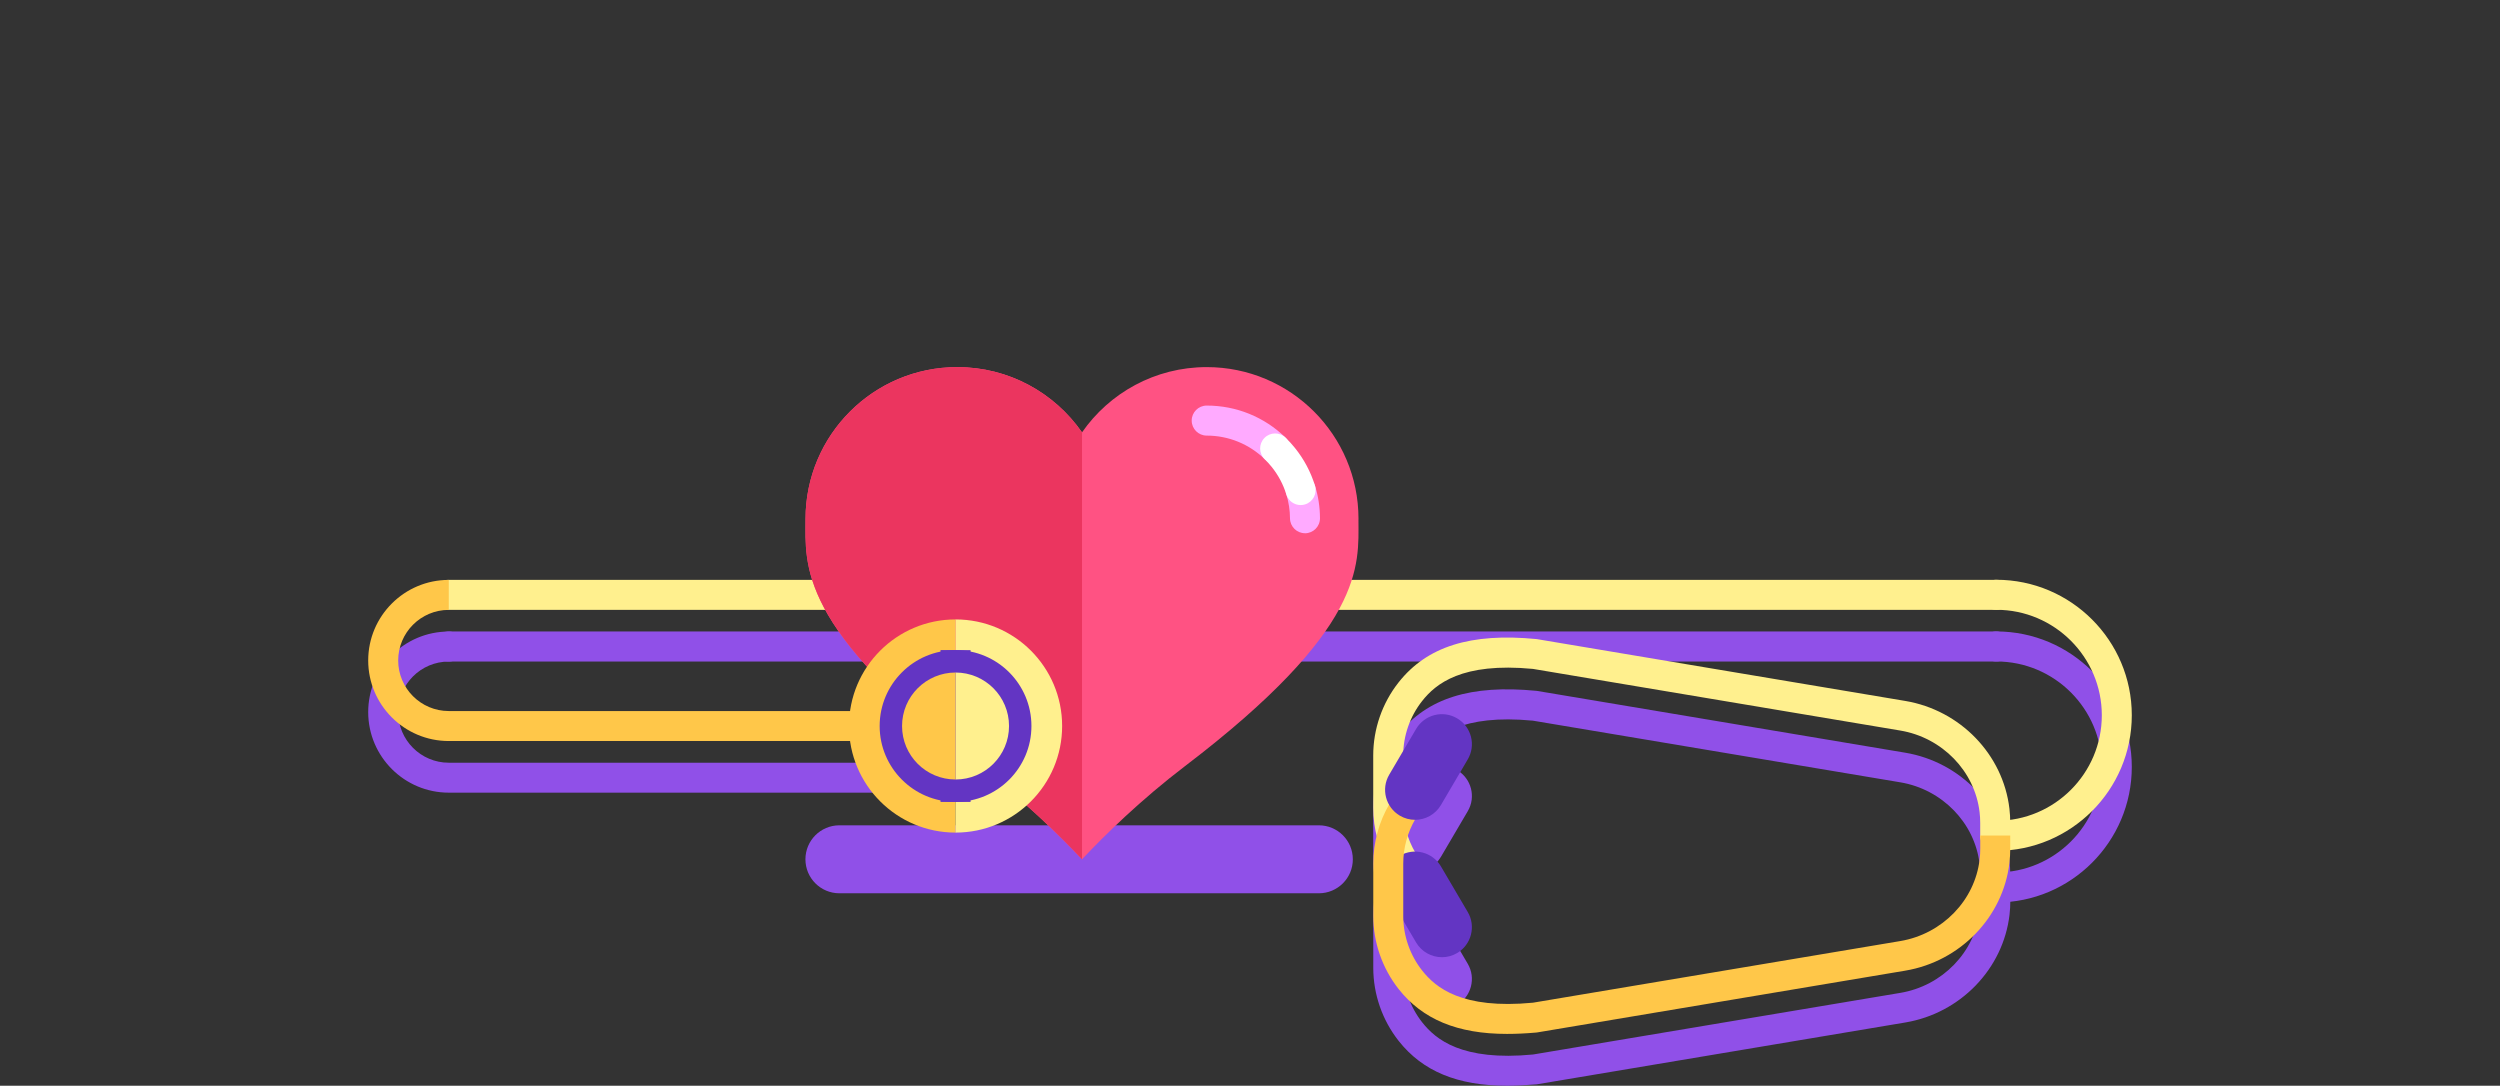 <?xml version="1.0" encoding="utf-8"?>
<!-- Generator: Adobe Illustrator 18.0.0, SVG Export Plug-In . SVG Version: 6.00 Build 0)  -->
<!DOCTYPE svg PUBLIC "-//W3C//DTD SVG 1.1//EN" "http://www.w3.org/Graphics/SVG/1.1/DTD/svg11.dtd">
<svg version="1.1" id="图层_1" xmlns="http://www.w3.org/2000/svg" xmlns:xlink="http://www.w3.org/1999/xlink" x="0px" y="0px"
	 viewBox="0 0 524.44 227.76" enable-background="new 0 0 524.44 227.76" xml:space="preserve">
<rect x="0" y="0" width="524.44" height="227.76" fill="#333333" stroke="none"/>
<g>
	<g id="XMLID_556_">
		<g id="XMLID_558_">
			<g id="XMLID_588_">
				<g id="XMLID_590_">
					<g>
						<path fill="#9050E8" d="M302.48,208.52c-1.08,0-2.13-0.56-2.71-1.55l-8.29-14.09c-2.23-3.8-3.41-8.13-3.41-12.54v-11.01
							c0-5.54,1.89-10.98,5.32-15.32c5.96-7.55,15.14-10.43,28.9-9.09c0.07,0.01,0.14,0.02,0.22,0.03l77.17,12.95
							c11.54,1.94,20.52,11.23,21.85,22.6c0.12,0.99,0.17,1.98,0.17,2.97v2.77c0,1.74-1.41,3.15-3.15,3.15
							c-1.74,0-3.15-1.41-3.15-3.15v-2.77c0-0.74-0.04-1.49-0.13-2.24c-1.01-8.61-7.85-15.65-16.64-17.12l-77.06-12.93
							c-14.93-1.43-20.42,3.16-23.24,6.74c-2.56,3.24-3.97,7.3-3.97,11.43v11.01c0,3.28,0.88,6.52,2.54,9.35l8.29,14.09
							c0.88,1.5,0.38,3.43-1.12,4.31C303.58,208.38,303.03,208.52,302.48,208.52z"/>
					</g>
				</g>
				<g id="XMLID_589_">
					<g>
						<path fill="#9050E8" d="M302.49,211.66c-2.16,0-4.26-1.11-5.43-3.1l-5.63-9.58c-1.76-3-0.76-6.85,2.23-8.61
							c3-1.76,6.85-0.76,8.61,2.23l5.63,9.58c1.76,3,0.76,6.85-2.23,8.61C304.67,211.38,303.57,211.66,302.49,211.66z"/>
					</g>
				</g>
			</g>
			<g id="XMLID_585_">
				<g id="XMLID_587_">
					<g>
						<path fill="#9050E8" d="M316.14,227.76c-10.41,0-17.72-3.05-22.74-9.41c-3.43-4.35-5.32-9.79-5.32-15.32v-11.01
							c0-4.4,1.18-8.74,3.41-12.53l8.29-14.09c0.88-1.5,2.81-2,4.31-1.12c1.5,0.88,2,2.81,1.12,4.31l-8.29,14.09
							c-1.66,2.83-2.54,6.06-2.54,9.35v11.01c0,4.13,1.41,8.19,3.97,11.43c2.83,3.58,8.31,8.17,23.24,6.74l77.06-12.93
							c8.79-1.48,15.64-8.52,16.64-17.12c0.09-0.75,0.13-1.5,0.13-2.24v-2.77c0-1.74,1.41-3.15,3.15-3.15
							c1.74,0,3.15,1.41,3.15,3.15v2.77c0,0.98-0.06,1.98-0.17,2.97c-1.33,11.37-10.31,20.66-21.85,22.6l-77.17,12.95
							c-0.07,0.01-0.14,0.02-0.22,0.03C320.13,227.65,318.08,227.76,316.14,227.76z"/>
					</g>
				</g>
				<g id="XMLID_586_">
					<g>
						<path fill="#9050E8" d="M296.84,182.85c-1.08,0-2.18-0.28-3.18-0.87c-2.99-1.76-4-5.62-2.23-8.61l5.63-9.58
							c1.76-3,5.62-4,8.61-2.23c2.99,1.76,4,5.62,2.23,8.61l-5.63,9.58C301.1,181.74,299,182.85,296.84,182.85z"/>
					</g>
				</g>
			</g>
			<g id="XMLID_584_">
				<g>
					<path fill="#9050E8" d="M418.78,138.77H94.14c-1.74,0-3.15-1.41-3.15-3.15s1.41-3.15,3.15-3.15h324.64
						c1.74,0,3.15,1.41,3.15,3.15S420.52,138.77,418.78,138.77z"/>
				</g>
			</g>
			<g id="XMLID_583_">
				<g>
					<path fill="#9050E8" d="M418.78,189.32c-1.74,0-3.15-1.41-3.15-3.15s1.41-3.15,3.15-3.15c12.2,0,22.13-9.93,22.13-22.13
						s-9.93-22.13-22.13-22.13c-1.74,0-3.15-1.41-3.15-3.15s1.41-3.15,3.15-3.15c15.67,0,28.42,12.75,28.42,28.42
						S434.45,189.32,418.78,189.32z"/>
				</g>
			</g>
			<g id="XMLID_582_">
				<g>
					<path fill="#9050E8" d="M200.45,166.28H94.14c-9.32,0-16.9-7.58-16.9-16.9s7.58-16.9,16.9-16.9c1.74,0,3.15,1.41,3.15,3.15
						s-1.41,3.15-3.15,3.15c-5.85,0-10.61,4.76-10.61,10.61c0,5.85,4.76,10.61,10.61,10.61h106.31c1.74,0,3.15,1.41,3.15,3.15
						S202.19,166.28,200.45,166.28z"/>
				</g>
			</g>
			<g id="XMLID_581_">
				<g>
					<path fill="#FFF08E" d="M418.78,127.94H94.14c-1.74,0-3.15-1.41-3.15-3.15s1.41-3.15,3.15-3.15h324.64
						c1.74,0,3.15,1.41,3.15,3.15S420.52,127.94,418.78,127.94z"/>
				</g>
			</g>
			<g id="XMLID_580_">
				<g>
					<path fill="#9050E8" d="M276.66,187.39H176.09c-3.94,0-7.13-3.19-7.13-7.13l0,0c0-3.94,3.19-7.13,7.13-7.13h100.57
						c3.94,0,7.13,3.19,7.13,7.13l0,0C283.8,184.2,280.6,187.39,276.66,187.39z"/>
				</g>
			</g>
			<g id="XMLID_577_">
				<g>
					<path fill="#FF5283" d="M284.97,109.1c0-0.08,0.01-0.16,0.01-0.25c0-17.59-14.26-31.84-31.84-31.84
						c-10.84,0-20.41,5.42-26.16,13.69c-5.75-8.27-15.32-13.69-26.16-13.69c-17.59,0-31.84,14.26-31.84,31.84
						c0,9.57-1.82,22.75,36.39,51.86c9.28,7.07,16.82,14.47,21.61,19.55c4.78-5.08,12.32-12.47,21.61-19.55
						C286.46,131.85,285,118.65,284.97,109.1z"/>
				</g>
			</g>
			<g id="XMLID_570_">
				<g>
					<path fill="#EB355F" d="M226.98,90.7c-5.75-8.27-15.32-13.69-26.16-13.69c-17.59,0-31.84,14.26-31.84,31.84
						c0,9.57-1.82,22.75,36.39,51.86c9.28,7.07,16.82,14.47,21.61,19.55 M284.97,109.1"/>
				</g>
			</g>
			<g id="XMLID_569_">
				<g>
					<path fill="#FFF08E" d="M418.78,178.48c-1.74,0-3.15-1.41-3.15-3.15s1.41-3.15,3.15-3.15c12.2,0,22.13-9.93,22.13-22.13
						c0-12.2-9.93-22.13-22.13-22.13c-1.74,0-3.15-1.41-3.15-3.15s1.41-3.15,3.15-3.15c15.67,0,28.42,12.75,28.42,28.42
						S434.45,178.48,418.78,178.48z"/>
				</g>
			</g>
			<g id="XMLID_566_">
				<g>
					<path fill="#FFC749" d="M200.45,155.45H94.14c-9.32,0-16.9-7.58-16.9-16.9c0-9.32,7.58-16.9,16.9-16.9v6.29
						c-5.85,0-10.61,4.76-10.61,10.61c0,5.85,4.76,10.61,10.61,10.61h106.31V155.45z"/>
				</g>
			</g>
			<g id="XMLID_563_">
				<g id="XMLID_565_">
					<g>
						<path fill="#FFF08E" d="M302.48,197.65c-1.08,0-2.13-0.56-2.71-1.55l-8.29-14.09c-2.23-3.8-3.41-8.13-3.41-12.53v-11.01
							c0-5.54,1.89-10.98,5.32-15.32c5.96-7.55,15.14-10.43,28.9-9.09c0.07,0.01,0.14,0.02,0.22,0.03l77.17,12.95
							c11.54,1.94,20.52,11.23,21.85,22.6c0.12,0.99,0.17,1.98,0.17,2.97v2.77c0,1.74-1.41,3.15-3.15,3.15
							c-1.74,0-3.15-1.41-3.15-3.15v-2.77c0-0.74-0.04-1.49-0.13-2.24c-1.01-8.61-7.85-15.65-16.64-17.12l-77.06-12.93
							c-14.93-1.43-20.42,3.16-23.24,6.74c-2.56,3.24-3.97,7.3-3.97,11.43v11.01c0,3.28,0.88,6.52,2.54,9.35l8.29,14.09
							c0.88,1.5,0.38,3.43-1.12,4.31C303.58,197.51,303.03,197.65,302.48,197.65z"/>
					</g>
				</g>
				<g id="XMLID_564_">
					<g>
						<path fill="#6335C3" d="M302.49,200.8c-2.16,0-4.26-1.11-5.43-3.1l-5.63-9.58c-1.76-2.99-0.76-6.85,2.23-8.61
							c3-1.76,6.85-0.76,8.61,2.23l5.63,9.58c1.76,2.99,0.76,6.85-2.23,8.61C304.67,200.52,303.57,200.8,302.49,200.8z"/>
					</g>
				</g>
			</g>
			<g id="XMLID_559_">
				<g id="XMLID_562_">
					<g>
						<path fill="#FFC749" d="M316.14,216.89c-10.41,0-17.72-3.05-22.74-9.41c-3.43-4.35-5.32-9.79-5.32-15.32v-11.01
							c0-4.4,1.18-8.74,3.41-12.53l8.29-14.09l5.42,3.19l-8.29,14.09c-1.66,2.83-2.54,6.06-2.54,9.35v11.01
							c0,4.13,1.41,8.19,3.97,11.43c2.83,3.58,8.31,8.17,23.24,6.74l77.06-12.93c8.79-1.48,15.64-8.52,16.64-17.12
							c0.09-0.75,0.13-1.5,0.13-2.24v-2.77h6.29v2.77c0,0.98-0.06,1.98-0.17,2.97c-1.33,11.37-10.31,20.66-21.85,22.6l-77.17,12.95
							c-0.07,0.01-0.14,0.02-0.22,0.03C320.13,216.79,318.08,216.89,316.14,216.89z"/>
					</g>
				</g>
				<g id="XMLID_561_">
					<g>
						<path fill="#6335C3" d="M296.84,171.98c-1.08,0-2.18-0.28-3.18-0.87c-2.99-1.76-4-5.62-2.23-8.61l5.63-9.58
							c1.76-3,5.62-4,8.61-2.23c2.99,1.76,4,5.62,2.23,8.61l-5.63,9.58C301.1,170.87,299,171.98,296.84,171.98z"/>
					</g>
				</g>
			</g>
		</g>
	</g>
	<g id="XMLID_555_">
		<path fill="#FFAAFF" d="M273.76,111.86c-1.73,0-3.13-1.39-3.15-3.12c-0.01-1.71-0.27-3.39-0.76-5c-0.51-1.66,0.42-3.42,2.08-3.93
			c1.66-0.51,3.42,0.42,3.93,2.08c0.68,2.2,1.03,4.49,1.04,6.81c0.01,1.74-1.39,3.15-3.12,3.17
			C273.77,111.86,273.77,111.86,273.76,111.86z"/>
	</g>
	<g id="XMLID_553_">
		<path fill="#FFAAFF" d="M267.51,97.22c-0.79,0-1.58-0.3-2.19-0.89c-3.29-3.19-7.61-4.95-12.18-4.95c-1.74,0-3.15-1.41-3.15-3.15
			s1.41-3.15,3.15-3.15c6.22,0,12.1,2.39,16.56,6.74c1.25,1.21,1.27,3.2,0.06,4.45C269.14,96.9,268.32,97.22,267.51,97.22z"/>
	</g>
	<g id="XMLID_547_">
		<path fill="#FFFFFF" d="M272.85,105.95c-1.35,0-2.59-0.87-3.01-2.22c-0.65-2.12-1.69-4.08-3.1-5.82
			c-0.45-0.55-0.93-1.09-1.44-1.58c-1.25-1.21-1.27-3.2-0.06-4.45c1.21-1.25,3.2-1.27,4.45-0.06c0.69,0.67,1.35,1.39,1.95,2.14
			c1.91,2.37,3.32,5.03,4.21,7.92c0.51,1.66-0.42,3.42-2.08,3.93C273.47,105.91,273.16,105.95,272.85,105.95z"/>
	</g>
	<g id="XMLID_526_">
		<g id="XMLID_539_">
			<path fill="#FFC749" d="M187.68,152.3c0-7.06,5.72-12.78,12.78-12.78v-9.58c-12.35,0-22.36,10.01-22.36,22.36
				c0,12.35,10.01,22.36,22.36,22.36v-9.58C193.4,165.08,187.68,159.36,187.68,152.3z"/>
		</g>
		<g id="XMLID_534_">
			<path fill="#FFF08E" d="M200.45,129.94v9.58c7.06,0,12.78,5.72,12.78,12.78c0,7.06-5.72,12.78-12.78,12.78v9.58
				c12.35,0,22.36-10.01,22.36-22.36C222.81,139.95,212.8,129.94,200.45,129.94z"/>
		</g>
		<g id="XMLID_533_">
			<path fill="#FFF08E" d="M213.23,152.3c0-7.06-5.72-12.78-12.78-12.78v25.55C207.51,165.08,213.23,159.36,213.23,152.3z"/>
			<path fill="#6335C3" d="M200.45,168.22h-3.15v-31.85h3.15c8.78,0,15.92,7.14,15.92,15.92
				C216.38,161.08,209.23,168.22,200.45,168.22z M203.6,143.2v18.21c3.77-1.31,6.49-4.89,6.49-9.1
				C210.09,148.09,207.37,144.5,203.6,143.2z"/>
		</g>
		<g id="XMLID_530_">
			<path fill="#FFC749" d="M187.68,152.3c0,7.06,5.72,12.78,12.78,12.78v-25.55C193.4,139.52,187.68,145.24,187.68,152.3z"/>
			<path fill="#6335C3" d="M203.6,168.22h-3.15c-8.78,0-15.92-7.14-15.92-15.92c0-8.78,7.14-15.92,15.92-15.92h3.15V168.22z
				 M197.31,143.2c-3.77,1.31-6.49,4.89-6.49,9.1c0,4.21,2.72,7.8,6.49,9.1V143.2z"/>
		</g>
		<g id="XMLID_528_">
			<path fill="#FFF08E" d="M211.67,152.3c0-6.2-5.02-11.22-11.22-11.22v22.44C206.65,163.52,211.67,158.5,211.67,152.3z"/>
		</g>
		<g id="XMLID_527_">
			<path fill="#FFC749" d="M189.23,152.3c0,6.2,5.02,11.22,11.22,11.22v-22.44C194.26,141.08,189.23,146.1,189.23,152.3z"/>
		</g>
	</g>
</g>
</svg>
